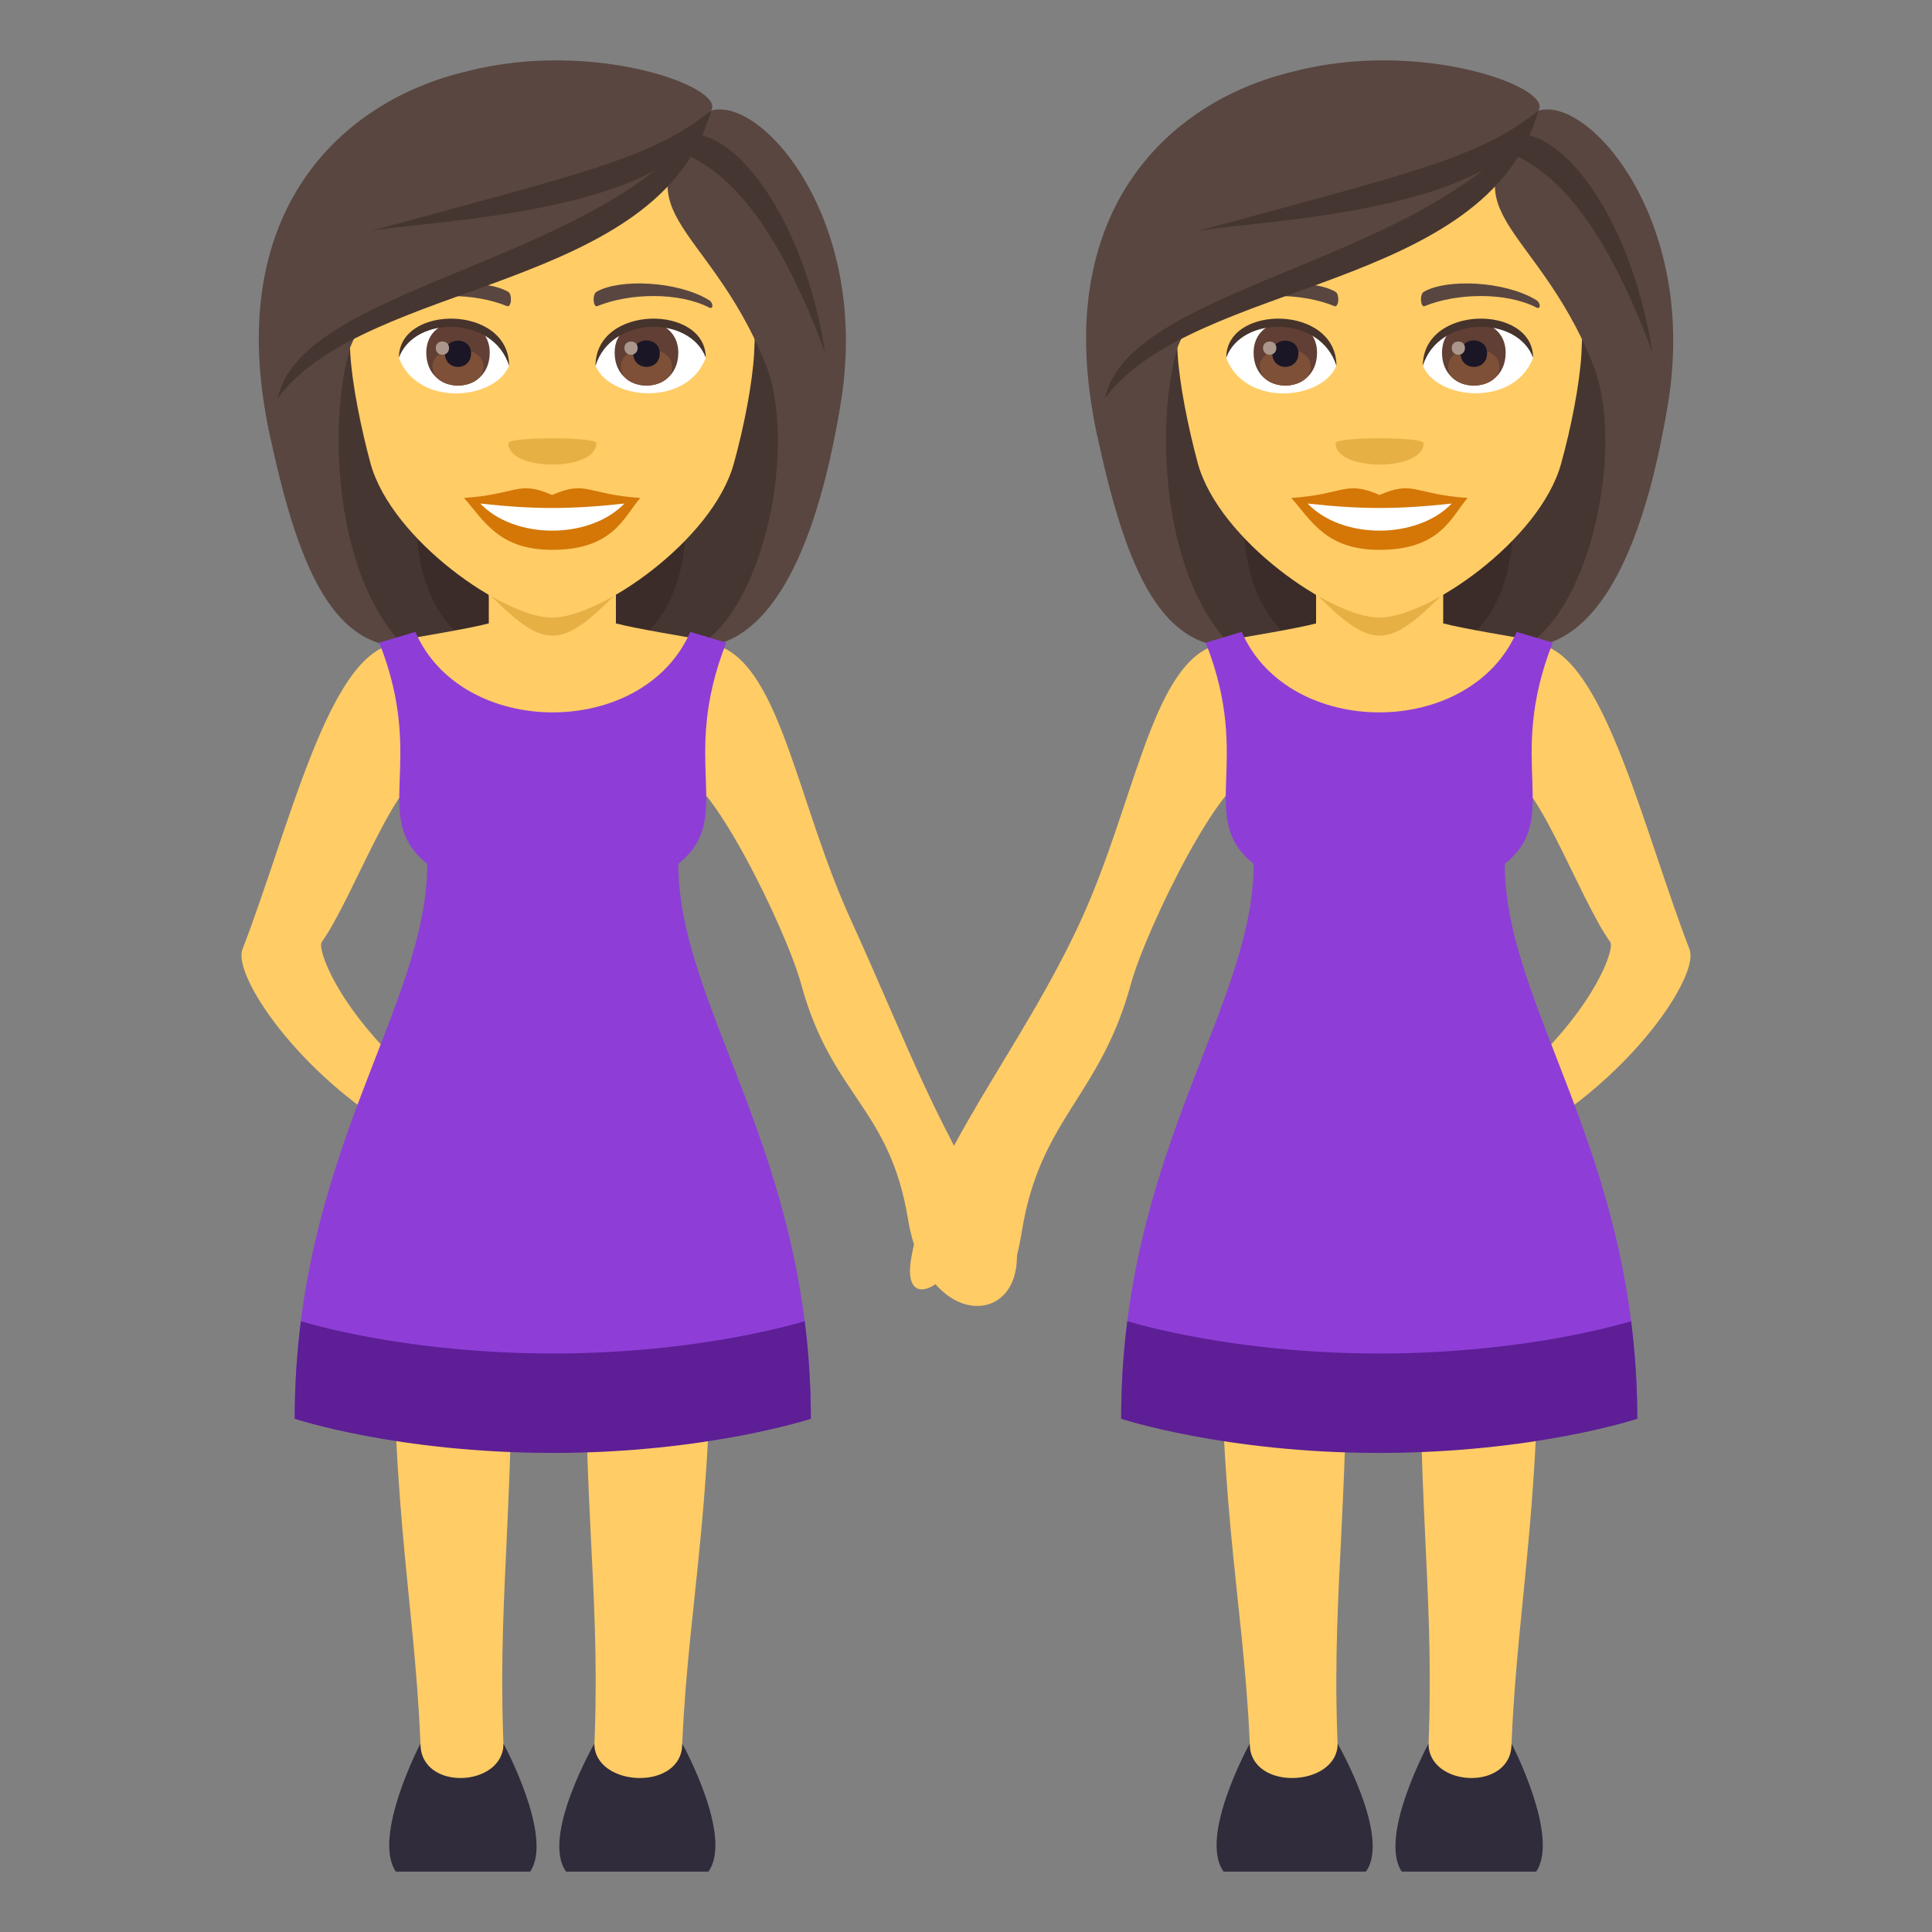 <?xml version="1.0" encoding="utf-8"?>
<!-- Generator: Adobe Illustrator 15.0.0, SVG Export Plug-In . SVG Version: 6.00 Build 0)  -->
<!DOCTYPE svg PUBLIC "-//W3C//DTD SVG 1.1//EN" "http://www.w3.org/Graphics/SVG/1.1/DTD/svg11.dtd">
<svg version="1.1" id="Layer_1" xmlns:x="http://ns.adobe.com/Extensibility/1.0/" xmlns:i="http://ns.adobe.com/AdobeIllustrator/10.0/" xmlns:graph="http://ns.adobe.com/Graphs/1.0/"
	 xmlns="http://www.w3.org/2000/svg" xmlns:xlink="http://www.w3.org/1999/xlink" xmlns:a="http://ns.adobe.com/AdobeSVGViewerExtensions/3.0/"
	 x="0px" y="0px" width="64px" height="64px" viewBox="0 0 64 64" enable-background="new 0 0 64 64" xml:space="preserve">
<rect x="0" y="0" width="64" height="64" fill="#808080" stroke="none"/>
<path fill="#3B2C29" d="M40.465,6.614c-3.536,15.134-3.204,14.812,4.227,14.812C40.582,18.546,48.451,6.409,40.465,6.614z"/>
<path fill="#453631" d="M39.195,6.38c-2.579,11.492-0.36,14.45,1.609,15.046h2.266C37.779,17.696,46.048,6.155,39.195,6.38z"/>
<path fill="#3B2C29" d="M50.854,6.614c3.525,15.134,3.201,14.812-4.229,14.812C50.404,19.112,42.855,6.409,50.854,6.614z"/>
<path fill="#453631" d="M52.123,6.38c3.768,10.457-0.01,14.558-1.621,15.046h-2.255C53.527,17.999,45.258,6.155,52.123,6.38z"/>
<path fill="#594640" d="M52.748,12.004c1.092,2.656,0.01,8.113-2.246,9.422c2.5,0,4.033-3.466,4.775-8.221
	C56.203,7.259,50.805,7.259,52.748,12.004z"/>
<path fill="#594640" d="M36.323,14.309c0.909,4.296,2.032,7.117,4.481,7.117c-2.732-2.831-2.41-8.807-1.629-10.291
	C43.141,8.772,34.78,7.044,36.323,14.309z"/>
<path fill="#FFCC66" d="M47.808,20.65v-2.257h-4.211c0,0,0,2.257,0,2.258c-0.601,0.164-2.552,0.487-2.552,0.487
	s2.419,6.98,4.658,6.98c2.241,0,4.66-6.98,4.66-6.98S48.409,20.815,47.808,20.65z"/>
<path fill="#E6B045" d="M43.297,19.371c2.184,2.249,2.621,2.247,4.805-0.001L43.297,19.371z"/>
<path fill="#FFCC66" d="M41.438,59.513c0-5.148-0.98-8.529-0.98-15.293h4.157c0,6.957-0.609,9.539-0.214,15.186L41.438,59.513z"/>
<path fill="#302C3B" d="M44.311,57.76c0,1.446-2.912,1.591-2.912,0c0,0-1.704,3.075-0.866,4.24h4.715
	C46.084,60.841,44.311,57.76,44.311,57.76z"/>
<path fill="#FFCC66" d="M50.037,59.513c0-5.148,0.922-8.529,0.922-15.293h-3.924c0,6.957,0.575,9.539,0.202,15.186L50.037,59.513z"
	/>
<path fill="#302C3B" d="M47.321,57.76c0,1.446,2.752,1.591,2.752,0c0,0,1.605,3.075,0.815,4.24h-4.452
	C45.65,60.841,47.321,57.76,47.321,57.76z"/>
<path fill="#FFCC66" d="M51.505,37.063c2.947-1.988,4.765-4.828,4.463-5.614c-1.5-3.905-2.73-9.224-4.717-10.027l-1.405,4.304
	c0.916-0.354,2.466,4.054,3.496,5.481c0.151,0.21-0.468,2.097-2.877,4.306L51.505,37.063z"/>
<path fill="#FFCC66" d="M30.181,41.701c0.57-3.415,3.682-6.94,5.653-11.273c1.727-3.795,2.306-8.203,4.292-9.007l1.405,4.304
	c-0.916-0.354-3.563,5.018-4.071,6.881c-1.014,3.715-2.994,4.433-3.605,8.157c-0.593,3.613-1.497,1.057-1.513-0.226
	C31.563,42.708,29.874,43.538,30.181,41.701z"/>
<path fill="#FFCC66" d="M45.696,2.973c-4.696,0-6.97,3.827-6.686,8.748c0.059,0.986,0.341,2.412,0.673,3.642
	c0.711,2.539,4.432,5.097,6.013,5.097c1.593,0,5.313-2.558,6.017-5.097c0.342-1.229,0.615-2.655,0.674-3.642
	C52.67,6.8,50.404,2.973,45.696,2.973z"/>
<path fill="#D47706" d="M45.696,16.397c-1.142-0.498-1.151-0.02-2.919,0.098c0.664,0.752,1.152,1.719,2.919,1.719
	c2.032,0,2.375-1.094,2.921-1.719C46.849,16.378,46.84,15.899,45.696,16.397z"/>
<path fill="#FFFFFF" d="M43.316,16.681c1.15,1.201,3.63,1.191,4.774,0C46.313,16.876,45.082,16.876,43.316,16.681z"/>
<path fill="#594640" d="M50.883,9.935c-1.055-0.635-2.959-0.703-3.711-0.273c-0.156,0.078-0.117,0.537,0.02,0.479
	c1.075-0.439,2.705-0.469,3.711,0.049C51.039,10.257,51.049,10.032,50.883,9.935z"/>
<path fill="#594640" d="M40.512,9.935c1.066-0.635,2.969-0.703,3.721-0.273c0.156,0.078,0.117,0.537-0.029,0.479
	C43.141,9.7,41.5,9.671,40.492,10.188C40.355,10.257,40.355,10.032,40.512,9.935z"/>
<path fill="#E6B045" d="M47.162,14.68c0,0.946-2.92,0.946-2.92,0C44.242,14.465,47.162,14.465,47.162,14.68z"/>
<path fill="#FFFFFF" d="M50.785,11.857c-0.635,1.641-3.184,1.396-3.652,0.254C47.484,10.257,50.434,10.101,50.785,11.857z"/>
<path fill="#613F34" d="M47.768,11.682c0,1.455,2.109,1.455,2.109,0C49.877,10.326,47.768,10.326,47.768,11.682z"/>
<path fill="#7D5037" d="M47.974,12.141c0,0.84,1.698,0.84,1.698,0C49.672,11.369,47.974,11.369,47.974,12.141z"/>
<path fill="#1A1626" d="M48.384,11.701c0,0.605,0.878,0.605,0.878,0C49.262,11.135,48.384,11.135,48.384,11.701z"/>
<path fill="#AB968C" d="M48.091,11.525c0,0.303,0.438,0.303,0.438,0C48.529,11.242,48.091,11.242,48.091,11.525z"/>
<path fill="#45332C" d="M50.785,11.848c0-1.767-3.652-1.767-3.652,0.273C47.65,10.443,50.258,10.443,50.785,11.848z"/>
<path fill="#FFFFFF" d="M40.621,11.857c0.625,1.641,3.184,1.406,3.65,0.254C43.92,10.257,40.961,10.101,40.621,11.857z"/>
<path fill="#613F34" d="M41.527,11.682c0,1.455,2.102,1.455,2.102,0C43.629,10.326,41.527,10.326,41.527,11.682z"/>
<path fill="#7D5037" d="M41.734,12.141c0,0.84,1.688,0.84,1.688,0C43.422,11.369,41.734,11.369,41.734,12.141z"/>
<path fill="#1A1626" d="M42.145,11.701c0,0.605,0.867,0.605,0.867,0C43.012,11.145,42.145,11.145,42.145,11.701z"/>
<path fill="#AB968C" d="M41.84,11.525c0,0.303,0.441,0.303,0.441,0C42.281,11.242,41.84,11.242,41.84,11.525z"/>
<path fill="#45332C" d="M40.621,11.848c0-1.767,3.65-1.767,3.65,0.273C43.754,10.443,41.137,10.443,40.621,11.848z"/>
<path fill="#594640" d="M50.961,3.666c-3.301,3.368-0.156,3.593,1.787,8.338c1.092,2.656,1.787,5.956,2.529,1.201
	C56.203,7.259,52.631,3.168,50.961,3.666z"/>
<path fill="#594640" d="M42.855,2.367c-4.177,0.986-8.075,4.677-6.532,11.941c0.909,4.296,2.071-1.689,2.853-3.174
	c3.965-2.362,10.75-4.149,11.785-7.469C51.479,2.895,47.044,1.273,42.855,2.367z"/>
<path fill="#453631" d="M39.652,7.659c1.77-0.361,10.234-0.527,11.309-3.993C48.959,5.248,46.888,5.688,39.652,7.659z"/>
<path fill="#453631" d="M36.607,13.186c2.967-3.954,12.684-3.524,14.354-9.52C47.729,8.694,37.417,9.378,36.607,13.186z"/>
<path fill="#453631" d="M49.975,4.486c-0.762,1.201,1.895-0.566,4.764,7.195C54.035,7.142,51.615,4.018,49.975,4.486z"/>
<path fill="#8E3ED6" d="M37.14,46.999c0-8.791,4.389-13.632,4.389-18.382c-1.905-1.541,0-3.315-1.588-7.327l1.192-0.358
	c1.551,3.554,7.558,3.557,9.109,0l1.194,0.358c-1.588,4.012,0.317,5.786-1.588,7.327c0,4.75,4.389,9.591,4.389,18.382H37.14z"/>
<path fill="#5D1E96" d="M45.672,44.836c4.437,0,7.564-0.832,8.361-1.068c0.127,1.018,0.204,2.09,0.204,3.231
	c0,0-3.399,1.131-8.565,1.131c-5.087,0-8.532-1.131-8.532-1.131c0-1.142,0.075-2.214,0.204-3.231
	C38.145,44.003,41.298,44.836,45.672,44.836z"/>
<path fill="#3B2C29" d="M13.059,6.614c-3.536,15.134-3.204,14.812,4.227,14.812C13.176,18.546,21.045,6.409,13.059,6.614z"/>
<path fill="#453631" d="M11.789,6.38c-2.579,11.492-0.36,14.45,1.609,15.046h2.266C10.373,17.696,18.642,6.155,11.789,6.38z"/>
<path fill="#3B2C29" d="M23.447,6.614c3.525,15.134,3.201,14.812-4.229,14.812C22.998,19.112,15.449,6.409,23.447,6.614z"/>
<path fill="#453631" d="M24.717,6.38c3.768,10.457-0.01,14.558-1.621,15.046h-2.255C26.121,17.999,17.852,6.155,24.717,6.38z"/>
<path fill="#594640" d="M25.342,12.004c1.092,2.656,0.01,8.113-2.246,9.422c2.5,0,4.033-3.466,4.775-8.221
	C28.797,7.259,23.398,7.259,25.342,12.004z"/>
<path fill="#594640" d="M8.917,14.309c0.909,4.296,2.032,7.117,4.481,7.117c-2.732-2.831-2.41-8.807-1.629-10.291
	C15.734,8.772,7.374,7.044,8.917,14.309z"/>
<path fill="#FFCC66" d="M16.192,20.65v-2.257h4.211c0,0,0,2.257,0,2.258c0.601,0.164,2.552,0.487,2.552,0.487
	s-2.419,6.98-4.658,6.98c-2.241,0-4.66-6.98-4.66-6.98S15.591,20.815,16.192,20.65z"/>
<path fill="#E6B045" d="M20.703,19.371c-2.184,2.249-2.621,2.247-4.805-0.001L20.703,19.371z"/>
<path fill="#FFCC66" d="M22.563,59.513c0-5.148,0.98-8.529,0.98-15.293h-4.157c0,6.957,0.609,9.539,0.214,15.186L22.563,59.513z"/>
<path fill="#302C3B" d="M19.689,57.76c0,1.446,2.912,1.591,2.912,0c0,0,1.704,3.075,0.866,4.24h-4.715
	C17.916,60.841,19.689,57.76,19.689,57.76z"/>
<path fill="#FFCC66" d="M13.963,59.513c0-5.148-0.922-8.529-0.922-15.293h3.924c0,6.957-0.575,9.539-0.202,15.186L13.963,59.513z"/>
<path fill="#302C3B" d="M16.679,57.76c0,1.446-2.752,1.591-2.752,0c0,0-1.605,3.075-0.815,4.24h4.452
	C18.35,60.841,16.679,57.76,16.679,57.76z"/>
<path fill="#FFCC66" d="M12.495,37.063c-2.947-1.988-4.765-4.828-4.463-5.614c1.5-3.905,2.73-9.224,4.717-10.027l1.405,4.304
	c-0.916-0.354-2.466,4.054-3.496,5.481c-0.151,0.21,0.468,2.097,2.877,4.306L12.495,37.063z"/>
<path fill="#FFCC66" d="M33.683,41.489c-2.739-4.232-3.545-6.729-5.517-11.062c-1.727-3.795-2.306-8.203-4.292-9.007l-1.405,4.304
	c0.916-0.354,3.563,5.018,4.071,6.881c1.014,3.715,2.93,4.067,3.541,7.792C30.674,44.011,33.803,44.008,33.683,41.489z"/>
<path fill="#FFCC66" d="M18.29,2.973c-4.696,0-6.97,3.827-6.686,8.748c0.059,0.986,0.341,2.412,0.673,3.642
	c0.711,2.539,4.432,5.097,6.013,5.097c1.593,0,5.313-2.558,6.017-5.097c0.342-1.229,0.615-2.655,0.674-3.642
	C25.264,6.8,22.998,2.973,18.29,2.973z"/>
<path fill="#D47706" d="M18.29,16.397c-1.142-0.498-1.151-0.02-2.919,0.098c0.664,0.752,1.152,1.719,2.919,1.719
	c2.032,0,2.375-1.094,2.921-1.719C19.442,16.378,19.434,15.899,18.29,16.397z"/>
<path fill="#FFFFFF" d="M15.91,16.681c1.15,1.201,3.63,1.191,4.774,0C18.906,16.876,17.676,16.876,15.91,16.681z"/>
<path fill="#594640" d="M23.477,9.935c-1.055-0.635-2.959-0.703-3.711-0.273c-0.156,0.078-0.117,0.537,0.02,0.479
	c1.075-0.439,2.705-0.469,3.711,0.049C23.633,10.257,23.643,10.032,23.477,9.935z"/>
<path fill="#594640" d="M13.105,9.935c1.066-0.635,2.969-0.703,3.721-0.273c0.156,0.078,0.117,0.537-0.029,0.479
	c-1.063-0.439-2.703-0.469-3.711,0.049C12.949,10.257,12.949,10.032,13.105,9.935z"/>
<path fill="#E6B045" d="M19.756,14.68c0,0.946-2.92,0.946-2.92,0C16.836,14.465,19.756,14.465,19.756,14.68z"/>
<path fill="#FFFFFF" d="M23.379,11.857c-0.635,1.641-3.184,1.396-3.652,0.254C20.078,10.257,23.027,10.101,23.379,11.857z"/>
<path fill="#613F34" d="M20.361,11.682c0,1.455,2.109,1.455,2.109,0C22.471,10.326,20.361,10.326,20.361,11.682z"/>
<path fill="#7D5037" d="M20.567,12.141c0,0.84,1.698,0.84,1.698,0C22.266,11.369,20.567,11.369,20.567,12.141z"/>
<path fill="#1A1626" d="M20.978,11.701c0,0.605,0.878,0.605,0.878,0C21.855,11.135,20.978,11.135,20.978,11.701z"/>
<path fill="#AB968C" d="M20.685,11.525c0,0.303,0.438,0.303,0.438,0C21.123,11.242,20.685,11.242,20.685,11.525z"/>
<path fill="#45332C" d="M23.379,11.848c0-1.767-3.652-1.767-3.652,0.273C20.244,10.443,22.852,10.443,23.379,11.848z"/>
<path fill="#FFFFFF" d="M13.215,11.857c0.625,1.641,3.184,1.406,3.65,0.254C16.514,10.257,13.555,10.101,13.215,11.857z"/>
<path fill="#613F34" d="M14.121,11.682c0,1.455,2.102,1.455,2.102,0C16.223,10.326,14.121,10.326,14.121,11.682z"/>
<path fill="#7D5037" d="M14.328,12.141c0,0.84,1.688,0.84,1.688,0C16.016,11.369,14.328,11.369,14.328,12.141z"/>
<path fill="#1A1626" d="M14.738,11.701c0,0.605,0.867,0.605,0.867,0C15.605,11.145,14.738,11.145,14.738,11.701z"/>
<path fill="#AB968C" d="M14.434,11.525c0,0.303,0.441,0.303,0.441,0C14.875,11.242,14.434,11.242,14.434,11.525z"/>
<path fill="#45332C" d="M13.215,11.848c0-1.767,3.65-1.767,3.65,0.273C16.348,10.443,13.73,10.443,13.215,11.848z"/>
<path fill="#594640" d="M23.555,3.666c-3.301,3.368-0.156,3.593,1.787,8.338c1.092,2.656,1.787,5.956,2.529,1.201
	C28.797,7.259,25.225,3.168,23.555,3.666z"/>
<path fill="#594640" d="M15.449,2.367c-4.177,0.986-8.075,4.677-6.532,11.941c0.909,4.296,2.071-1.689,2.853-3.174
	c3.965-2.362,10.75-4.149,11.785-7.469C24.072,2.895,19.638,1.273,15.449,2.367z"/>
<path fill="#453631" d="M12.246,7.659c1.77-0.361,10.234-0.527,11.309-3.993C21.553,5.248,19.481,5.688,12.246,7.659z"/>
<path fill="#453631" d="M9.201,13.186c2.967-3.954,12.684-3.524,14.354-9.52C20.322,8.694,10.011,9.378,9.201,13.186z"/>
<path fill="#453631" d="M22.568,4.486c-0.762,1.201,1.895-0.566,4.764,7.195C26.629,7.142,24.209,4.018,22.568,4.486z"/>
<path fill="#8E3ED6" d="M26.86,46.999c0-8.791-4.389-13.632-4.389-18.382c1.905-1.541,0-3.315,1.588-7.327l-1.192-0.358
	c-1.551,3.554-7.558,3.557-9.109,0l-1.194,0.358c1.588,4.012-0.317,5.786,1.588,7.327c0,4.75-4.389,9.591-4.389,18.382H26.86z"/>
<path fill="#5D1E96" d="M18.328,44.836c-4.437,0-7.564-0.832-8.361-1.068c-0.127,1.018-0.204,2.09-0.204,3.231
	c0,0,3.399,1.131,8.565,1.131c5.087,0,8.532-1.131,8.532-1.131c0-1.142-0.075-2.214-0.204-3.231
	C25.855,44.003,22.702,44.836,18.328,44.836z"/>
</svg>
